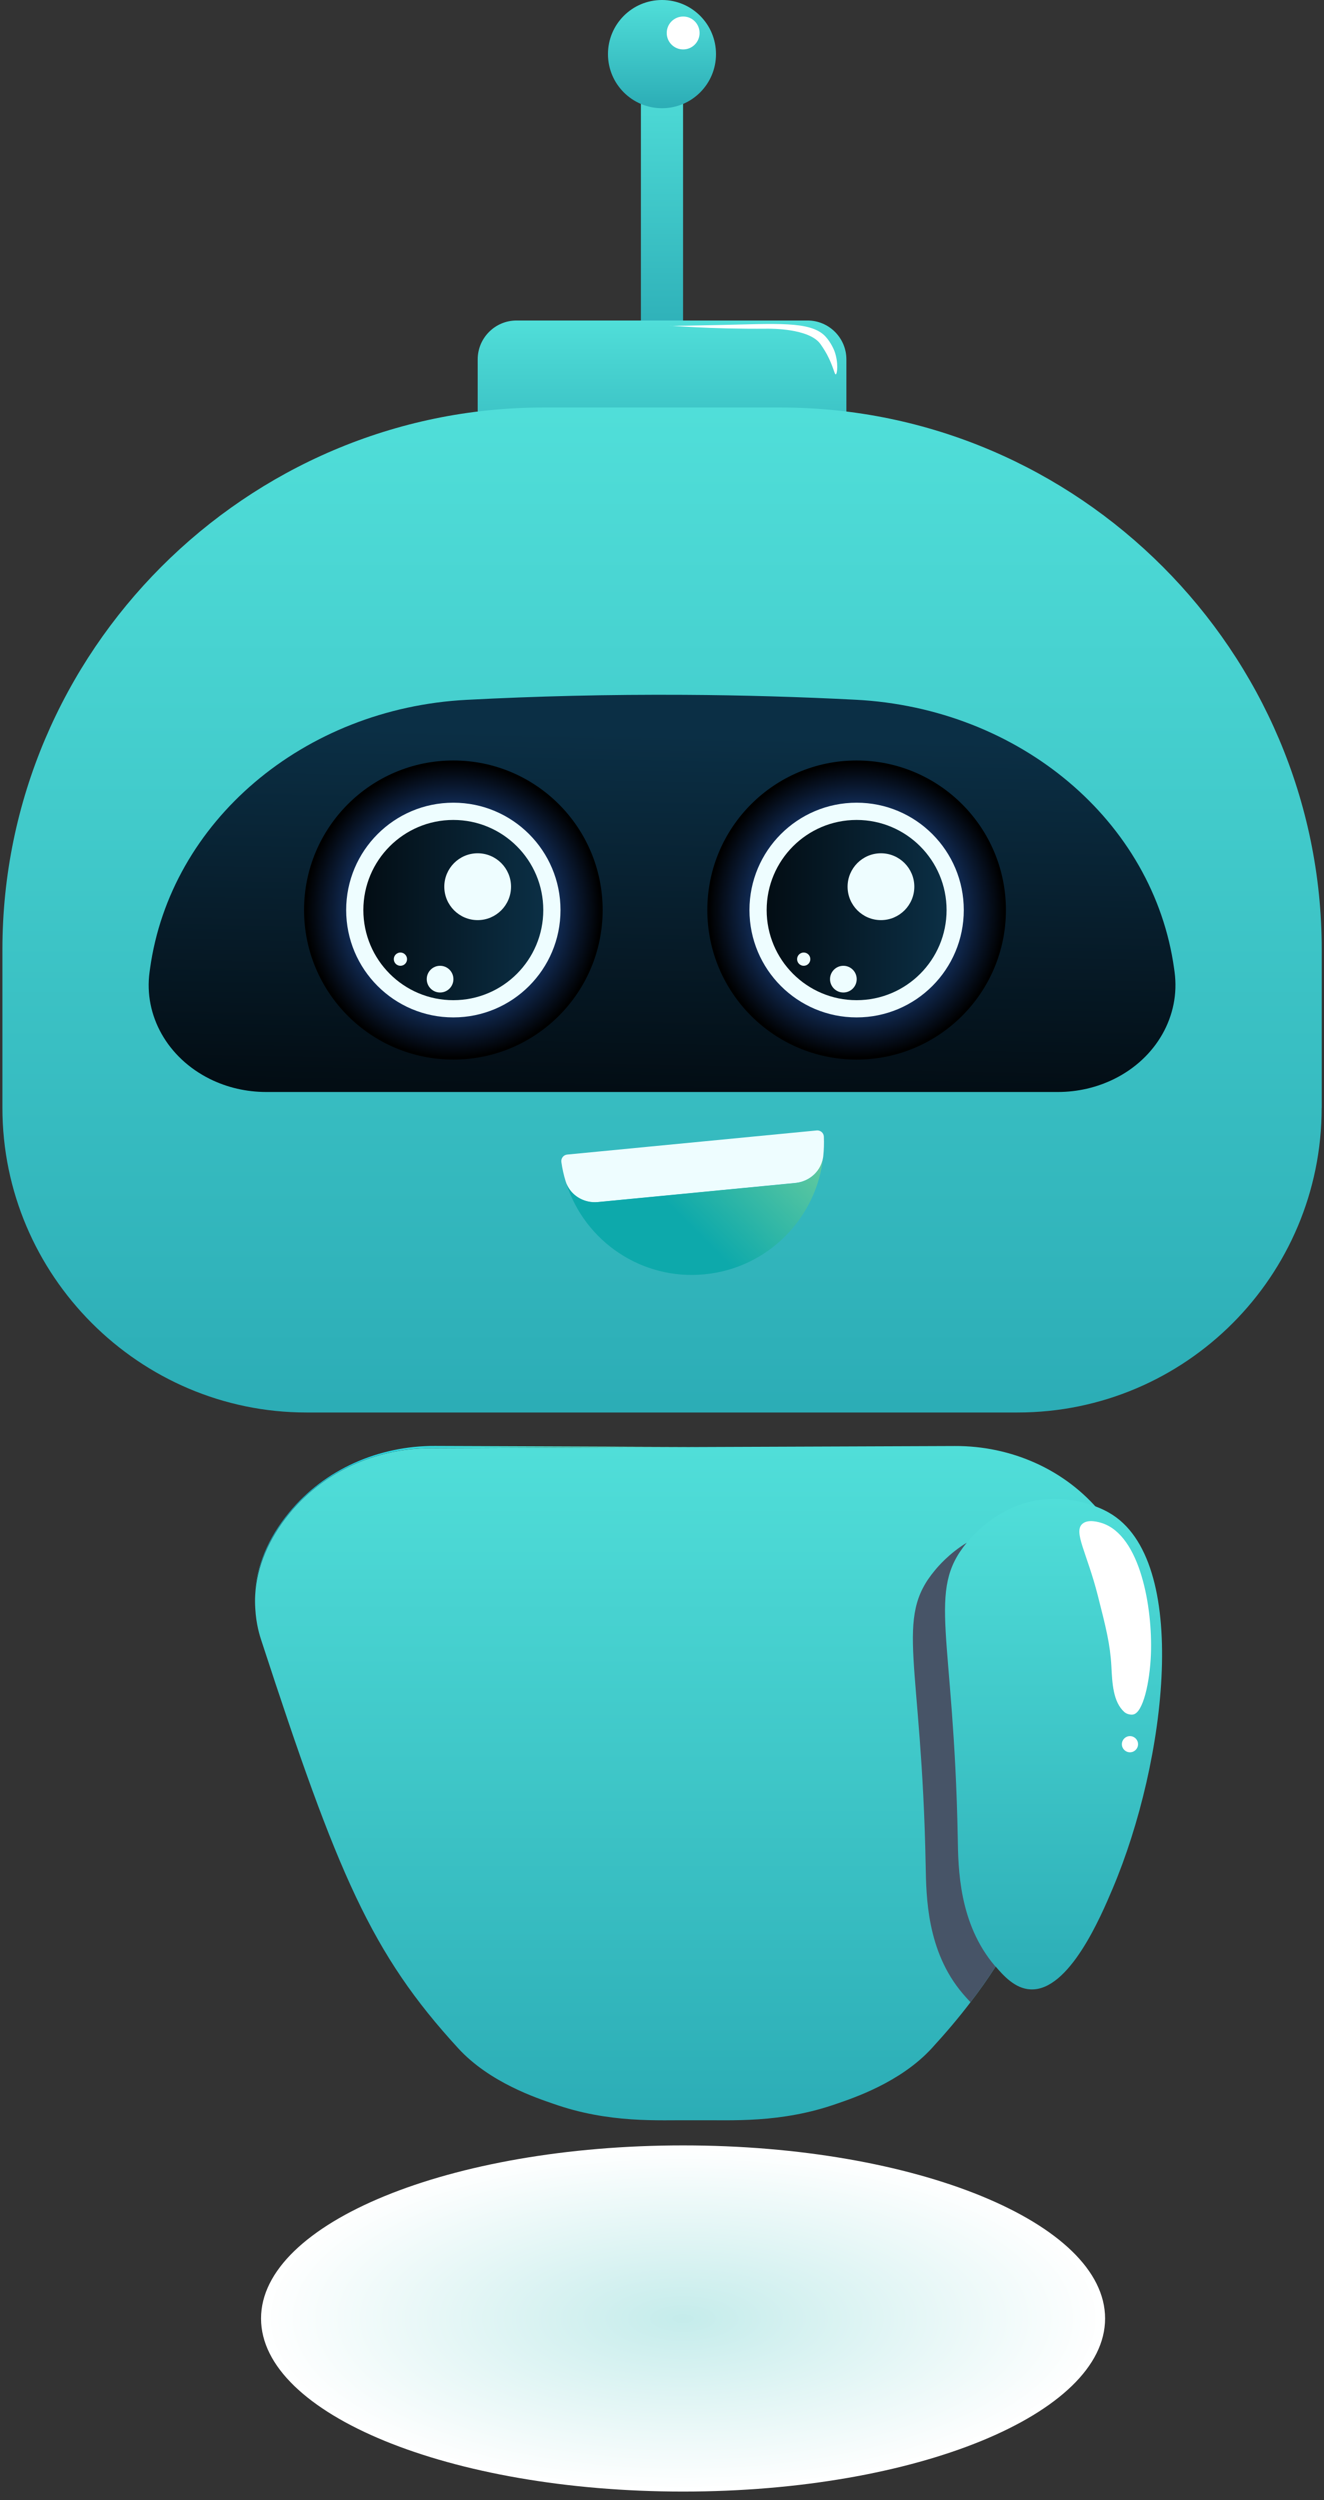 <svg width="89" height="168" viewBox="0 0 89 168" fill="none" xmlns="http://www.w3.org/2000/svg">
<rect x="0" y="0" width="89" height="168" fill="#333333" stroke="none"/>
<path d="M45.915 4.875H43.083V23.489H45.915V4.875Z" fill="url(#paint0_linear_1531_6786)"/>
<path d="M54.281 33.77H34.723C33.283 33.77 32.11 32.601 32.11 31.153V24.154C32.11 22.712 33.278 21.537 34.723 21.537H54.281C55.721 21.537 56.895 22.707 56.895 24.154V31.153C56.895 32.595 55.721 33.77 54.281 33.77Z" fill="url(#paint1_linear_1531_6786)"/>
<path d="M88.843 74.446C88.843 85.753 79.691 94.918 68.4 94.918H20.605C9.36 94.918 0.162 85.707 0.162 74.446V63.811C0.162 43.774 16.529 27.384 36.539 27.384H52.472C72.481 27.384 88.848 43.774 88.848 63.811V74.446H88.843Z" fill="url(#paint2_linear_1531_6786)"/>
<path d="M74.891 72.507C73.73 73.08 72.429 73.381 71.111 73.381H17.893C16.569 73.381 15.268 73.08 14.112 72.507C11.262 71.094 9.655 68.246 10.054 65.322L10.083 65.108C11.447 55.208 20.402 47.595 31.375 47.028C36.018 46.784 40.891 46.663 45.979 46.692C49.962 46.715 53.813 46.831 57.519 47.022C68.538 47.589 77.557 55.173 78.927 65.108C78.939 65.177 78.944 65.253 78.956 65.322C79.349 68.252 77.742 71.1 74.891 72.507Z" fill="url(#paint3_linear_1531_6786)"/>
<path d="M30.474 71.204C36.017 71.204 40.511 66.704 40.511 61.154C40.511 55.603 36.017 51.103 30.474 51.103C24.931 51.103 20.438 55.603 20.438 61.154C20.438 66.704 24.931 71.204 30.474 71.204Z" fill="url(#paint4_radial_1531_6786)"/>
<path d="M30.474 68.368C34.452 68.368 37.677 65.138 37.677 61.154C37.677 57.17 34.452 53.94 30.474 53.94C26.495 53.94 23.27 57.17 23.27 61.154C23.27 65.138 26.495 68.368 30.474 68.368Z" fill="#EEFDFF"/>
<path d="M30.472 67.211C33.812 67.211 36.52 64.499 36.52 61.155C36.52 57.81 33.812 55.099 30.472 55.099C27.133 55.099 24.425 57.81 24.425 61.155C24.425 64.499 27.133 67.211 30.472 67.211Z" fill="url(#paint5_linear_1531_6786)"/>
<path d="M34.352 59.585C34.352 60.824 33.346 61.831 32.109 61.831C30.871 61.831 29.866 60.824 29.866 59.585C29.866 58.346 30.871 57.339 32.109 57.339C33.346 57.339 34.352 58.346 34.352 59.585Z" fill="#EEFDFF"/>
<path d="M29.582 66.695C30.077 66.695 30.479 66.293 30.479 65.797C30.479 65.302 30.077 64.9 29.582 64.9C29.087 64.9 28.686 65.302 28.686 65.797C28.686 66.293 29.087 66.695 29.582 66.695Z" fill="#EEFDFF"/>
<path d="M27.362 64.454C27.362 64.703 27.16 64.9 26.917 64.9C26.668 64.9 26.472 64.697 26.472 64.454C26.472 64.205 26.674 64.008 26.917 64.008C27.16 64.008 27.362 64.211 27.362 64.454Z" fill="#EEFDFF"/>
<path d="M57.583 71.204C63.126 71.204 67.619 66.704 67.619 61.154C67.619 55.603 63.126 51.103 57.583 51.103C52.04 51.103 47.546 55.603 47.546 61.154C47.546 66.704 52.04 71.204 57.583 71.204Z" fill="url(#paint6_radial_1531_6786)"/>
<path d="M57.583 68.368C61.561 68.368 64.786 65.138 64.786 61.154C64.786 57.17 61.561 53.94 57.583 53.94C53.604 53.94 50.379 57.17 50.379 61.154C50.379 65.138 53.604 68.368 57.583 68.368Z" fill="#EEFDFF"/>
<path d="M57.582 67.211C60.922 67.211 63.63 64.499 63.63 61.155C63.63 57.81 60.922 55.099 57.582 55.099C54.242 55.099 51.535 57.81 51.535 61.155C51.535 64.499 54.242 67.211 57.582 67.211Z" fill="url(#paint7_linear_1531_6786)"/>
<path d="M61.461 59.585C61.461 60.824 60.455 61.831 59.218 61.831C57.981 61.831 56.975 60.824 56.975 59.585C56.975 58.346 57.981 57.339 59.218 57.339C60.455 57.339 61.461 58.346 61.461 59.585Z" fill="#EEFDFF"/>
<path d="M56.691 66.695C57.186 66.695 57.588 66.293 57.588 65.797C57.588 65.302 57.186 64.9 56.691 64.9C56.197 64.9 55.795 65.302 55.795 65.797C55.795 66.293 56.197 66.695 56.691 66.695Z" fill="#EEFDFF"/>
<path d="M54.471 64.455C54.471 64.704 54.269 64.9 54.026 64.9C53.778 64.9 53.581 64.698 53.581 64.455C53.581 64.206 53.783 64.009 54.026 64.009C54.275 64.009 54.471 64.211 54.471 64.455Z" fill="#EEFDFF"/>
<path d="M48.13 3.636C48.13 5.645 46.505 7.272 44.499 7.272C42.493 7.272 40.868 5.645 40.868 3.636C40.868 1.627 42.493 0 44.499 0C46.505 0 48.13 1.627 48.13 3.636Z" fill="url(#paint8_linear_1531_6786)"/>
<path d="M47.026 2.217C47.026 2.83 46.529 3.322 45.922 3.322C45.309 3.322 44.818 2.825 44.818 2.217C44.818 1.603 45.315 1.111 45.922 1.111C46.529 1.105 47.026 1.603 47.026 2.217Z" fill="white"/>
<path d="M56.179 25.155C56.086 25.166 56.028 24.64 55.589 23.818C55.589 23.818 55.381 23.435 55.144 23.111C54.381 22.063 51.808 22.087 51.605 22.087C47.593 22.121 45.009 21.866 45.009 21.89C45.009 21.913 46.894 21.872 48.27 21.843C52.161 21.762 54.479 21.554 55.473 22.596C55.884 23.03 56.092 23.592 56.092 23.592C56.375 24.362 56.283 25.143 56.179 25.155Z" fill="white"/>
<path d="M55.34 77.695C55.242 78.656 54.444 79.397 53.478 79.49L40.187 80.775C39.227 80.868 38.297 80.294 38.019 79.368C37.892 78.957 37.799 78.534 37.736 78.094C37.718 77.973 37.747 77.851 37.823 77.753C37.898 77.654 38.008 77.597 38.129 77.585L54.901 75.964C55.022 75.952 55.138 75.993 55.23 76.068C55.323 76.149 55.375 76.259 55.38 76.381C55.398 76.832 55.386 77.266 55.34 77.695Z" fill="#EEFDFF"/>
<path d="M55.34 77.7C54.918 81.828 51.64 85.221 47.356 85.632C43.135 86.043 39.32 83.42 38.071 79.535C38.406 80.363 39.279 80.873 40.187 80.78L53.484 79.501C54.444 79.397 55.241 78.661 55.34 77.7Z" fill="url(#paint9_linear_1531_6786)"/>
<path d="M76.285 107.597C76.285 107.718 76.285 107.834 76.28 107.95C76.239 109.067 75.979 109.907 75.852 110.283C72.192 121.474 70.001 127.379 66.925 132.156C66.394 132.978 65.838 133.771 65.237 134.547C64.451 135.583 63.59 136.596 62.636 137.638C60.514 139.954 57.3 141.002 56.265 141.361C52.478 142.698 49.13 142.455 46.91 142.478H46.523C44.291 142.455 40.95 142.704 37.169 141.361C36.134 141.002 32.914 139.954 30.798 137.638C24.959 131.276 22.71 125.984 17.582 110.283C17.46 109.924 17.217 109.143 17.16 108.095C17.142 107.794 17.136 107.487 17.154 107.186C17.264 105.31 18.027 103.469 19.374 101.79C21.686 98.907 25.253 97.326 28.942 97.315L46.725 97.24L64.185 97.17C67.954 97.153 71.608 98.739 74.002 101.657C75.158 103.07 75.898 104.598 76.17 106.173C76.204 106.398 76.239 106.624 76.262 106.85C76.268 107.093 76.285 107.342 76.285 107.597Z" fill="url(#paint10_linear_1531_6786)"/>
<path d="M46.708 97.234L28.924 97.309C25.236 97.327 21.663 98.907 19.356 101.785C18.009 103.464 17.246 105.305 17.136 107.18C17.229 105.253 18.015 103.365 19.425 101.652C21.813 98.734 25.473 97.147 29.242 97.165L46.708 97.234Z" fill="url(#paint11_linear_1531_6786)"/>
<path d="M64.387 123.471C64.127 109.658 62.26 106.925 65.012 103.637C65.33 103.26 66.943 101.332 69.596 100.84C71.712 100.447 73.632 101.124 74.539 101.645C80.061 104.777 78.419 118.353 74.788 126.922C73.996 128.792 71.868 133.805 69.278 133.684C68.215 133.638 67.434 132.74 66.885 132.098C64.451 129.249 64.428 125.556 64.387 123.471Z" fill="url(#paint12_linear_1531_6786)"/>
<path d="M66.925 132.156C66.393 132.978 65.838 133.771 65.237 134.547C65.046 134.35 64.878 134.153 64.722 133.974C62.288 131.125 62.265 127.432 62.224 125.348C61.964 111.534 60.097 108.801 62.849 105.519C63.051 105.275 63.791 104.395 64.988 103.666C62.271 106.943 64.121 109.699 64.381 123.472C64.415 125.556 64.45 129.25 66.878 132.104C66.896 132.115 66.913 132.133 66.925 132.156Z" fill="#475467"/>
<path d="M74.707 111.968C74.626 110.486 74.348 109.392 73.793 107.209C73.065 104.355 72.151 102.96 72.747 102.41C73.134 102.051 73.892 102.294 74.065 102.346C76.672 103.18 77.482 108.078 77.366 111.146C77.297 113.022 76.84 115.123 76.152 115.216C76.042 115.233 75.776 115.216 75.58 115.048C74.817 114.365 74.765 113.097 74.707 111.968Z" fill="white"/>
<path d="M76.5 117.208C76.5 117.509 76.257 117.752 75.956 117.752C75.656 117.752 75.413 117.509 75.413 117.208C75.413 116.907 75.656 116.664 75.956 116.664C76.257 116.664 76.5 116.907 76.5 117.208Z" fill="white"/>
<path d="M45.916 167.43C61.584 167.43 74.285 162.223 74.285 155.799C74.285 149.376 61.584 144.168 45.916 144.168C30.249 144.168 17.547 149.376 17.547 155.799C17.547 162.223 30.249 167.43 45.916 167.43Z" fill="url(#paint13_radial_1531_6786)"/>
<defs>
<linearGradient id="paint0_linear_1531_6786" x1="44.499" y1="-3.704" x2="44.499" y2="35.122" gradientUnits="userSpaceOnUse">
<stop stop-color="#61F5E9"/>
<stop offset="1" stop-color="#158EA0"/>
</linearGradient>
<linearGradient id="paint1_linear_1531_6786" x1="44.502" y1="15.898" x2="44.502" y2="41.416" gradientUnits="userSpaceOnUse">
<stop stop-color="#61F5E9"/>
<stop offset="1" stop-color="#158EA0"/>
</linearGradient>
<linearGradient id="paint2_linear_1531_6786" x1="44.505" y1="-3.745" x2="44.505" y2="137.126" gradientUnits="userSpaceOnUse">
<stop stop-color="#61F5E9"/>
<stop offset="1" stop-color="#158EA0"/>
</linearGradient>
<linearGradient id="paint3_linear_1531_6786" x1="44.343" y1="73.298" x2="44.876" y2="49.368" gradientUnits="userSpaceOnUse">
<stop stop-color="#030D14"/>
<stop offset="1" stop-color="#0B2F45"/>
</linearGradient>
<radialGradient id="paint4_radial_1531_6786" cx="0" cy="0" r="1" gradientUnits="userSpaceOnUse" gradientTransform="translate(30.475 61.153) scale(9.931 9.945)">
<stop offset="0.13" stop-color="#3280FC"/>
<stop offset="1"/>
</radialGradient>
<linearGradient id="paint5_linear_1531_6786" x1="24.423" y1="61.154" x2="36.523" y2="61.154" gradientUnits="userSpaceOnUse">
<stop stop-color="#030D14"/>
<stop offset="1" stop-color="#0B2F45"/>
</linearGradient>
<radialGradient id="paint6_radial_1531_6786" cx="0" cy="0" r="1" gradientUnits="userSpaceOnUse" gradientTransform="translate(57.585 61.153) scale(9.931 9.945)">
<stop offset="0.13" stop-color="#3280FC"/>
<stop offset="1"/>
</radialGradient>
<linearGradient id="paint7_linear_1531_6786" x1="51.535" y1="61.154" x2="63.634" y2="61.154" gradientUnits="userSpaceOnUse">
<stop stop-color="#030D14"/>
<stop offset="1" stop-color="#0B2F45"/>
</linearGradient>
<linearGradient id="paint8_linear_1531_6786" x1="44.499" y1="-3.352" x2="44.499" y2="11.816" gradientUnits="userSpaceOnUse">
<stop stop-color="#61F5E9"/>
<stop offset="1" stop-color="#158EA0"/>
</linearGradient>
<linearGradient id="paint9_linear_1531_6786" x1="44.138" y1="82.592" x2="61.462" y2="65.293" gradientUnits="userSpaceOnUse">
<stop offset="0.071" stop-color="#0DA9AB"/>
<stop offset="1" stop-color="#DEFA8E"/>
</linearGradient>
<linearGradient id="paint10_linear_1531_6786" x1="46.714" y1="76.284" x2="46.714" y2="170.803" gradientUnits="userSpaceOnUse">
<stop stop-color="#61F5E9"/>
<stop offset="1" stop-color="#158EA0"/>
</linearGradient>
<linearGradient id="paint11_linear_1531_6786" x1="25.371" y1="108.442" x2="52.979" y2="76.248" gradientUnits="userSpaceOnUse">
<stop offset="0.04" stop-color="#06CFF1"/>
<stop offset="1" stop-color="#DEFA8E"/>
</linearGradient>
<linearGradient id="paint12_linear_1531_6786" x1="70.821" y1="85.529" x2="70.821" y2="154.288" gradientUnits="userSpaceOnUse">
<stop stop-color="#61F5E9"/>
<stop offset="1" stop-color="#158EA0"/>
</linearGradient>
<radialGradient id="paint13_radial_1531_6786" cx="0" cy="0" r="1" gradientUnits="userSpaceOnUse" gradientTransform="translate(45.918 155.797) scale(28.369 11.63)">
<stop stop-color="#C5ECEB"/>
<stop offset="1" stop-color="white"/>
</radialGradient>
</defs>
</svg>
